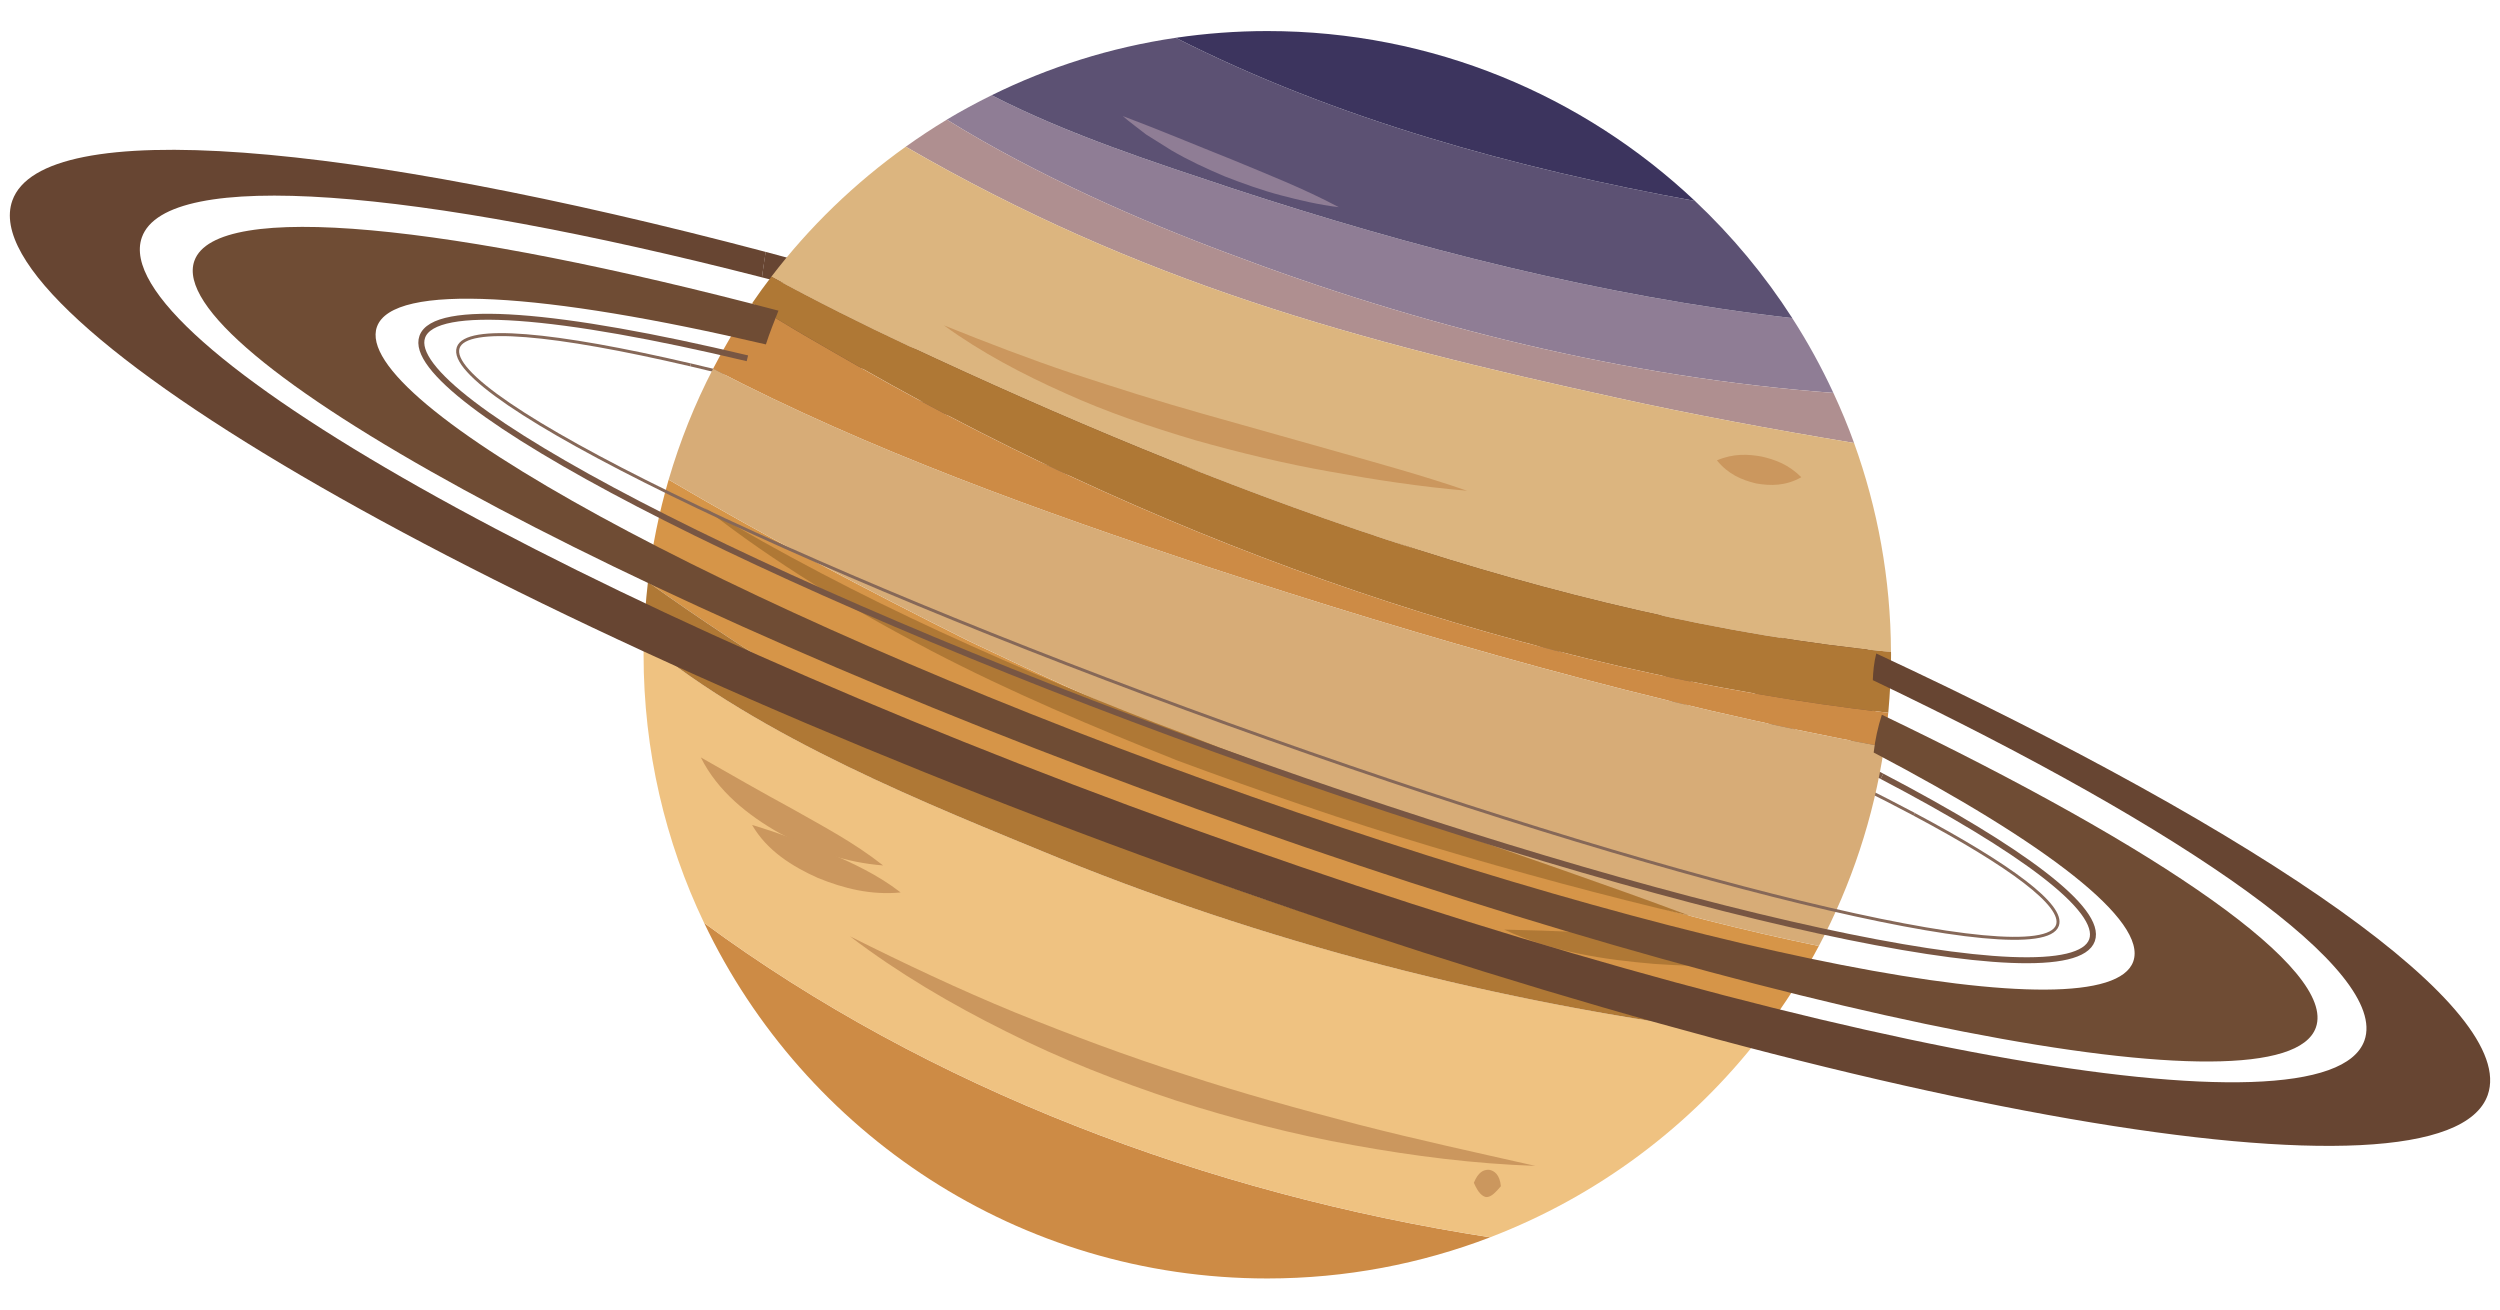 <?xml version="1.0" encoding="utf-8"?>
<!-- Generator: Adobe Illustrator 17.0.0, SVG Export Plug-In . SVG Version: 6.00 Build 0)  -->
<!DOCTYPE svg PUBLIC "-//W3C//DTD SVG 1.1//EN" "http://www.w3.org/Graphics/SVG/1.1/DTD/svg11.dtd">
<svg version="1.1" id="Layer_1" xmlns="http://www.w3.org/2000/svg" xmlns:xlink="http://www.w3.org/1999/xlink" x="0px" y="0px"
	 width="210px" height="110px" viewBox="0 0 210 110" enable-background="new 0 0 210 110" xml:space="preserve">
<g>
	<path fill="#674532" d="M110.863,37.9c17.232,6.227,33.082,12.848,46.45,19.233c0.025-0.705,0.098-1.484,0.289-2.241
		c-13.618-6.338-29.246-12.787-46.075-18.866C94.794,29.98,78.751,24.975,64.311,21.158c-0.102,0.745-0.231,1.462-0.308,2.139
		C78.083,26.905,94.083,31.84,110.863,37.9z"/>
	<path fill="#6F4C34" d="M109.499,42.653c18.774,6.784,35.507,14.061,47.891,20.559c0.123-1.087,0.36-2.155,0.687-3.174
		c-13.461-6.458-29.828-13.301-47.731-19.768c-16.13-5.83-31.487-10.623-44.954-14.175c-0.372,0.945-0.754,1.89-1.056,2.835
		C77.19,31.944,92.849,36.638,109.499,42.653z"/>
	<path fill="none" stroke="#785643" stroke-width="0.5" stroke-miterlimit="10" d="M62.781,30.097
		c12.722,3.032,28.849,7.914,46.149,14.163c19.657,7.105,37.04,14.606,49.156,20.95"/>
	<path fill="none" stroke="#866858" stroke-width="0.25" stroke-miterlimit="10" d="M58.013,30.651
		c12.787,2.983,30.708,8.428,50.246,15.49c21.871,7.902,40.897,16.065,52.533,22.259"/>
	<g>
		<path fill="#8F7D95" d="M154.004,33.003c-1.01-2.179-2.164-4.276-3.454-6.28c-16.056-1.838-31.97-5.944-47.066-10.909
			c-6.563-2.189-13.726-4.497-20.19-7.813c-1.284,0.634-2.543,1.314-3.765,2.047c7.6,4.722,16.598,8.616,23.471,11.174
			C119.254,27.385,136.52,31.698,154.004,33.003z"/>
		<path fill="#AF8F90" d="M155.743,37.211c-0.514-1.434-1.102-2.835-1.739-4.208c-17.484-1.305-34.75-5.618-50.997-11.78
			c-6.877-2.561-15.874-6.452-23.471-11.174c-1.182,0.711-2.333,1.474-3.454,2.275c19.639,11.374,37.671,16.268,59.77,21.101
			C141.925,34.767,148.706,36.047,155.743,37.211z"/>
		<path fill="#CD8B45" d="M106.455,107.391c6.597,0,12.901-1.231,18.719-3.457c-23.755-3.675-47.152-12.498-66.025-26.405
			C67.571,95.189,85.587,107.391,106.455,107.391z"/>
		<path fill="#DCB57F" d="M158.843,54.769c-0.028-6.163-1.121-12.076-3.103-17.561c-7.037-1.164-13.818-2.444-19.891-3.783
			c-22.099-4.833-40.131-9.73-59.77-21.101c-4.288,3.06-8.096,6.738-11.288,10.922c3.777,2.056,7.64,3.989,11.509,5.806
			C101.483,40.859,130.591,52.039,158.843,54.769z"/>
		<path fill="#5C5173" d="M150.553,26.723c-2.318-3.608-5.067-6.914-8.176-9.841C127.34,14.146,112.18,9.987,98.765,3.175
			c-5.479,0.806-10.678,2.463-15.468,4.827c6.464,3.315,13.627,5.624,20.19,7.813C118.58,20.779,134.497,24.886,150.553,26.723z"/>
		<path fill="#3C345E" d="M106.455,2.609c-2.61,0-5.181,0.197-7.689,0.566c13.415,6.812,28.575,10.971,43.612,13.707
			C132.995,8.039,120.359,2.609,106.455,2.609z"/>
		<path fill="#AF7835" d="M158.615,59.873c0.145-1.604,0.234-3.226,0.234-4.873c0-0.077-0.003-0.154-0.003-0.231
			c-28.252-2.733-57.359-13.91-82.542-25.722c-3.869-1.813-7.733-3.749-11.509-5.806c-0.56,0.73-1.099,1.471-1.616,2.232
			c3.143,2.029,6.409,3.845,9.278,5.498C98.504,45.83,128.605,56.425,158.615,59.873z"/>
		<path fill="#CD8B45" d="M158.273,62.742c0.138-0.948,0.249-1.905,0.339-2.869C128.602,56.425,98.5,45.83,72.449,30.975
			c-2.869-1.653-6.138-3.469-9.278-5.498c-1.204,1.758-2.29,3.595-3.272,5.498c13.104,6.846,27.479,11.956,41.423,16.604
			C119.589,53.562,138.881,59.18,158.273,62.742z"/>
		<path fill="#D69548" d="M56.166,40.292c-0.81,2.777-1.397,5.649-1.739,8.594c8.73,6.27,17.931,11.83,27.405,16.493
			c20.332,10.007,43.711,17.244,67.167,20.178c1.391-1.936,2.66-3.971,3.783-6.092c-24.81-5.116-49.042-14.972-71.433-25.635
			C72.957,49.632,64.425,45.15,56.166,40.292z"/>
		<path fill="#D7AC77" d="M101.323,47.575c-13.941-4.648-28.32-9.758-41.423-16.604c-1.53,2.952-2.783,6.073-3.734,9.321
			c8.259,4.857,16.789,9.339,25.186,13.538c22.391,10.663,46.623,20.519,71.433,25.635c2.712-5.131,4.605-10.765,5.489-16.727
			C138.881,59.18,119.589,53.562,101.323,47.575z"/>
		<path fill="#EFC281" d="M54.088,53.87c-0.006,0.376-0.028,0.751-0.028,1.13c0,8.068,1.825,15.705,5.085,22.529
			c18.872,13.907,42.27,22.726,66.025,26.405c9.044-3.463,16.884-9.358,22.711-16.884c-20.184-2.419-40.06-7.335-58.831-14.932
			C78.009,67.581,64.065,62.071,54.088,53.87z"/>
		<path fill="#AF7835" d="M54.427,48.887c-0.194,1.641-0.305,3.303-0.339,4.987c9.977,8.2,23.921,13.71,34.965,18.245
			c18.771,7.6,38.647,12.516,58.831,14.932c0.385-0.489,0.754-0.988,1.117-1.49c-23.456-2.937-46.835-10.17-67.167-20.178
			C72.36,60.716,63.16,55.154,54.427,48.887z"/>
		<path fill="#CB975E" d="M71.4,78.653c4.587,2.296,9.158,4.457,13.849,6.387c4.694,1.899,9.429,3.678,14.249,5.211
			c4.805,1.585,9.684,2.921,14.594,4.211c4.913,1.265,9.881,2.343,14.874,3.472c-5.119-0.175-10.207-0.822-15.256-1.736
			c-5.051-0.893-10.029-2.192-14.926-3.752c-4.876-1.61-9.681-3.481-14.268-5.799C79.927,84.366,75.466,81.75,71.4,78.653z"/>
		<path fill="#CB975E" d="M123.803,99.354c0.372-0.905,0.81-1.108,1.274-1.093c0.434,0.068,0.908,0.403,0.997,1.379
			c-0.649,0.77-0.917,0.914-1.25,0.914C124.527,100.481,124.197,100.262,123.803,99.354z"/>
		<path fill="#AF7835" d="M59.152,42.641c6.443,3.86,13.073,7.314,19.855,10.438c6.788,3.112,13.658,6.039,20.667,8.634
			c6.944,2.764,14.015,5.205,21.076,7.696c7.061,2.496,14.166,4.888,21.203,7.523c-7.314-1.715-14.554-3.685-21.754-5.833
			c-7.197-2.149-14.298-4.617-21.354-7.234c-6.984-2.792-13.935-5.713-20.618-9.198C71.551,51.183,65.062,47.292,59.152,42.641z"/>
		<path fill="#AF7835" d="M126.358,78.087c4.368,0.086,8.539,0.302,12.805,0.582c4.239,0.351,8.573,0.779,12.713,2.253
			c-4.353,0.339-8.585,0.339-12.885,0.049C134.722,80.614,130.342,79.952,126.358,78.087z"/>
		<path fill="#CB975E" d="M79.283,27.327c3.614,1.453,7.169,2.823,10.808,4.045c3.638,1.194,7.277,2.355,10.965,3.392l11.082,3.124
			c3.703,1.05,7.428,2.069,11.1,3.334c-3.872-0.326-7.693-0.914-11.503-1.604c-3.814-0.671-7.585-1.585-11.322-2.638
			c-3.722-1.105-7.418-2.349-10.968-3.962C85.901,31.436,82.42,29.608,79.283,27.327z"/>
		<path fill="#8F7D95" d="M94.311,9.747c3.143,1.185,6.092,2.432,9.139,3.642c3.014,1.256,6.058,2.441,9.01,4.014
			c-1.662-0.197-3.275-0.579-4.879-1c-1.604-0.422-3.164-0.988-4.71-1.588c-1.53-0.649-3.041-1.345-4.479-2.189l-2.121-1.33
			C95.619,10.775,94.942,10.304,94.311,9.747z"/>
		<path fill="#CB975E" d="M58.869,63.622c2.696,1.542,5.144,2.94,7.717,4.34c2.536,1.441,5.141,2.798,7.594,4.734
			c-3.115-0.234-6.015-1.259-8.714-2.718C62.824,68.48,60.272,66.454,58.869,63.622z"/>
		<path fill="#CB975E" d="M63.175,69.295c2.342,0.708,4.346,1.462,6.43,2.33c2.05,0.908,4.097,1.828,6.049,3.34
			c-2.463,0.243-4.774-0.326-6.954-1.219C66.573,72.795,64.428,71.468,63.175,69.295z"/>
		<path fill="#CB975E" d="M144.221,38.67c1.391-0.591,2.604-0.526,3.759-0.32c1.157,0.268,2.256,0.668,3.331,1.736
			c-1.314,0.745-2.592,0.736-3.799,0.523C146.308,40.317,145.172,39.843,144.221,38.67z"/>
	</g>
	<path fill="#674532" d="M157.605,54.892c-0.191,0.757-0.265,1.536-0.289,2.241c26.623,12.71,43.357,24.469,41.297,30.268
		c-3.094,8.708-47.395,0.665-98.952-17.964C48.107,50.807,8.823,28.647,11.917,19.939c2.084-5.87,22.936-4.116,52.096,3.361
		c0.077-0.68,0.206-1.394,0.308-2.139C29.191,11.877,3.593,9.652,1.035,16.852C-2.573,27.007,41.049,52.06,98.464,72.807
		c57.421,20.75,106.897,29.335,110.502,19.18C211.514,84.8,190.444,70.179,157.605,54.892z"/>
	<path fill="#6F4C34" d="M158.076,60.039c-0.329,1.019-0.566,2.087-0.687,3.174c14.492,7.603,23.016,14.138,21.806,17.549
		c-2.247,6.329-37.099-0.477-77.839-15.197C60.62,50.844,29.413,33.782,31.663,27.453c1.33-3.74,14.061-2.887,32.672,1.478
		c0.302-0.945,0.683-1.89,1.056-2.835c-27.612-7.283-47.241-9.321-49.064-4.183c-2.718,7.643,34.975,28.255,84.186,46.038
		s91.312,26.002,94.021,18.358C196.262,81.442,181.622,71.333,158.076,60.039z"/>
	<path fill="none" stroke="#785643" stroke-width="0.5" stroke-miterlimit="10" d="M158.086,65.21
		c11.753,6.153,18.546,11.214,17.644,13.766c-1.841,5.178-34.732-1.973-73.462-15.97C63.535,49.013,33.627,33.471,35.471,28.293
		c1.016-2.866,11.54-1.955,27.31,1.804"/>
	<path fill="none" stroke="#866858" stroke-width="0.25" stroke-miterlimit="10" d="M160.791,68.403
		c8.099,4.31,12.621,7.674,12.033,9.33c-1.437,4.045-32.675-3.543-69.774-16.946C65.958,47.385,37.053,33.24,38.491,29.195
		c0.677-1.915,8.034-1.222,19.519,1.456"/>
</g>
</svg>
